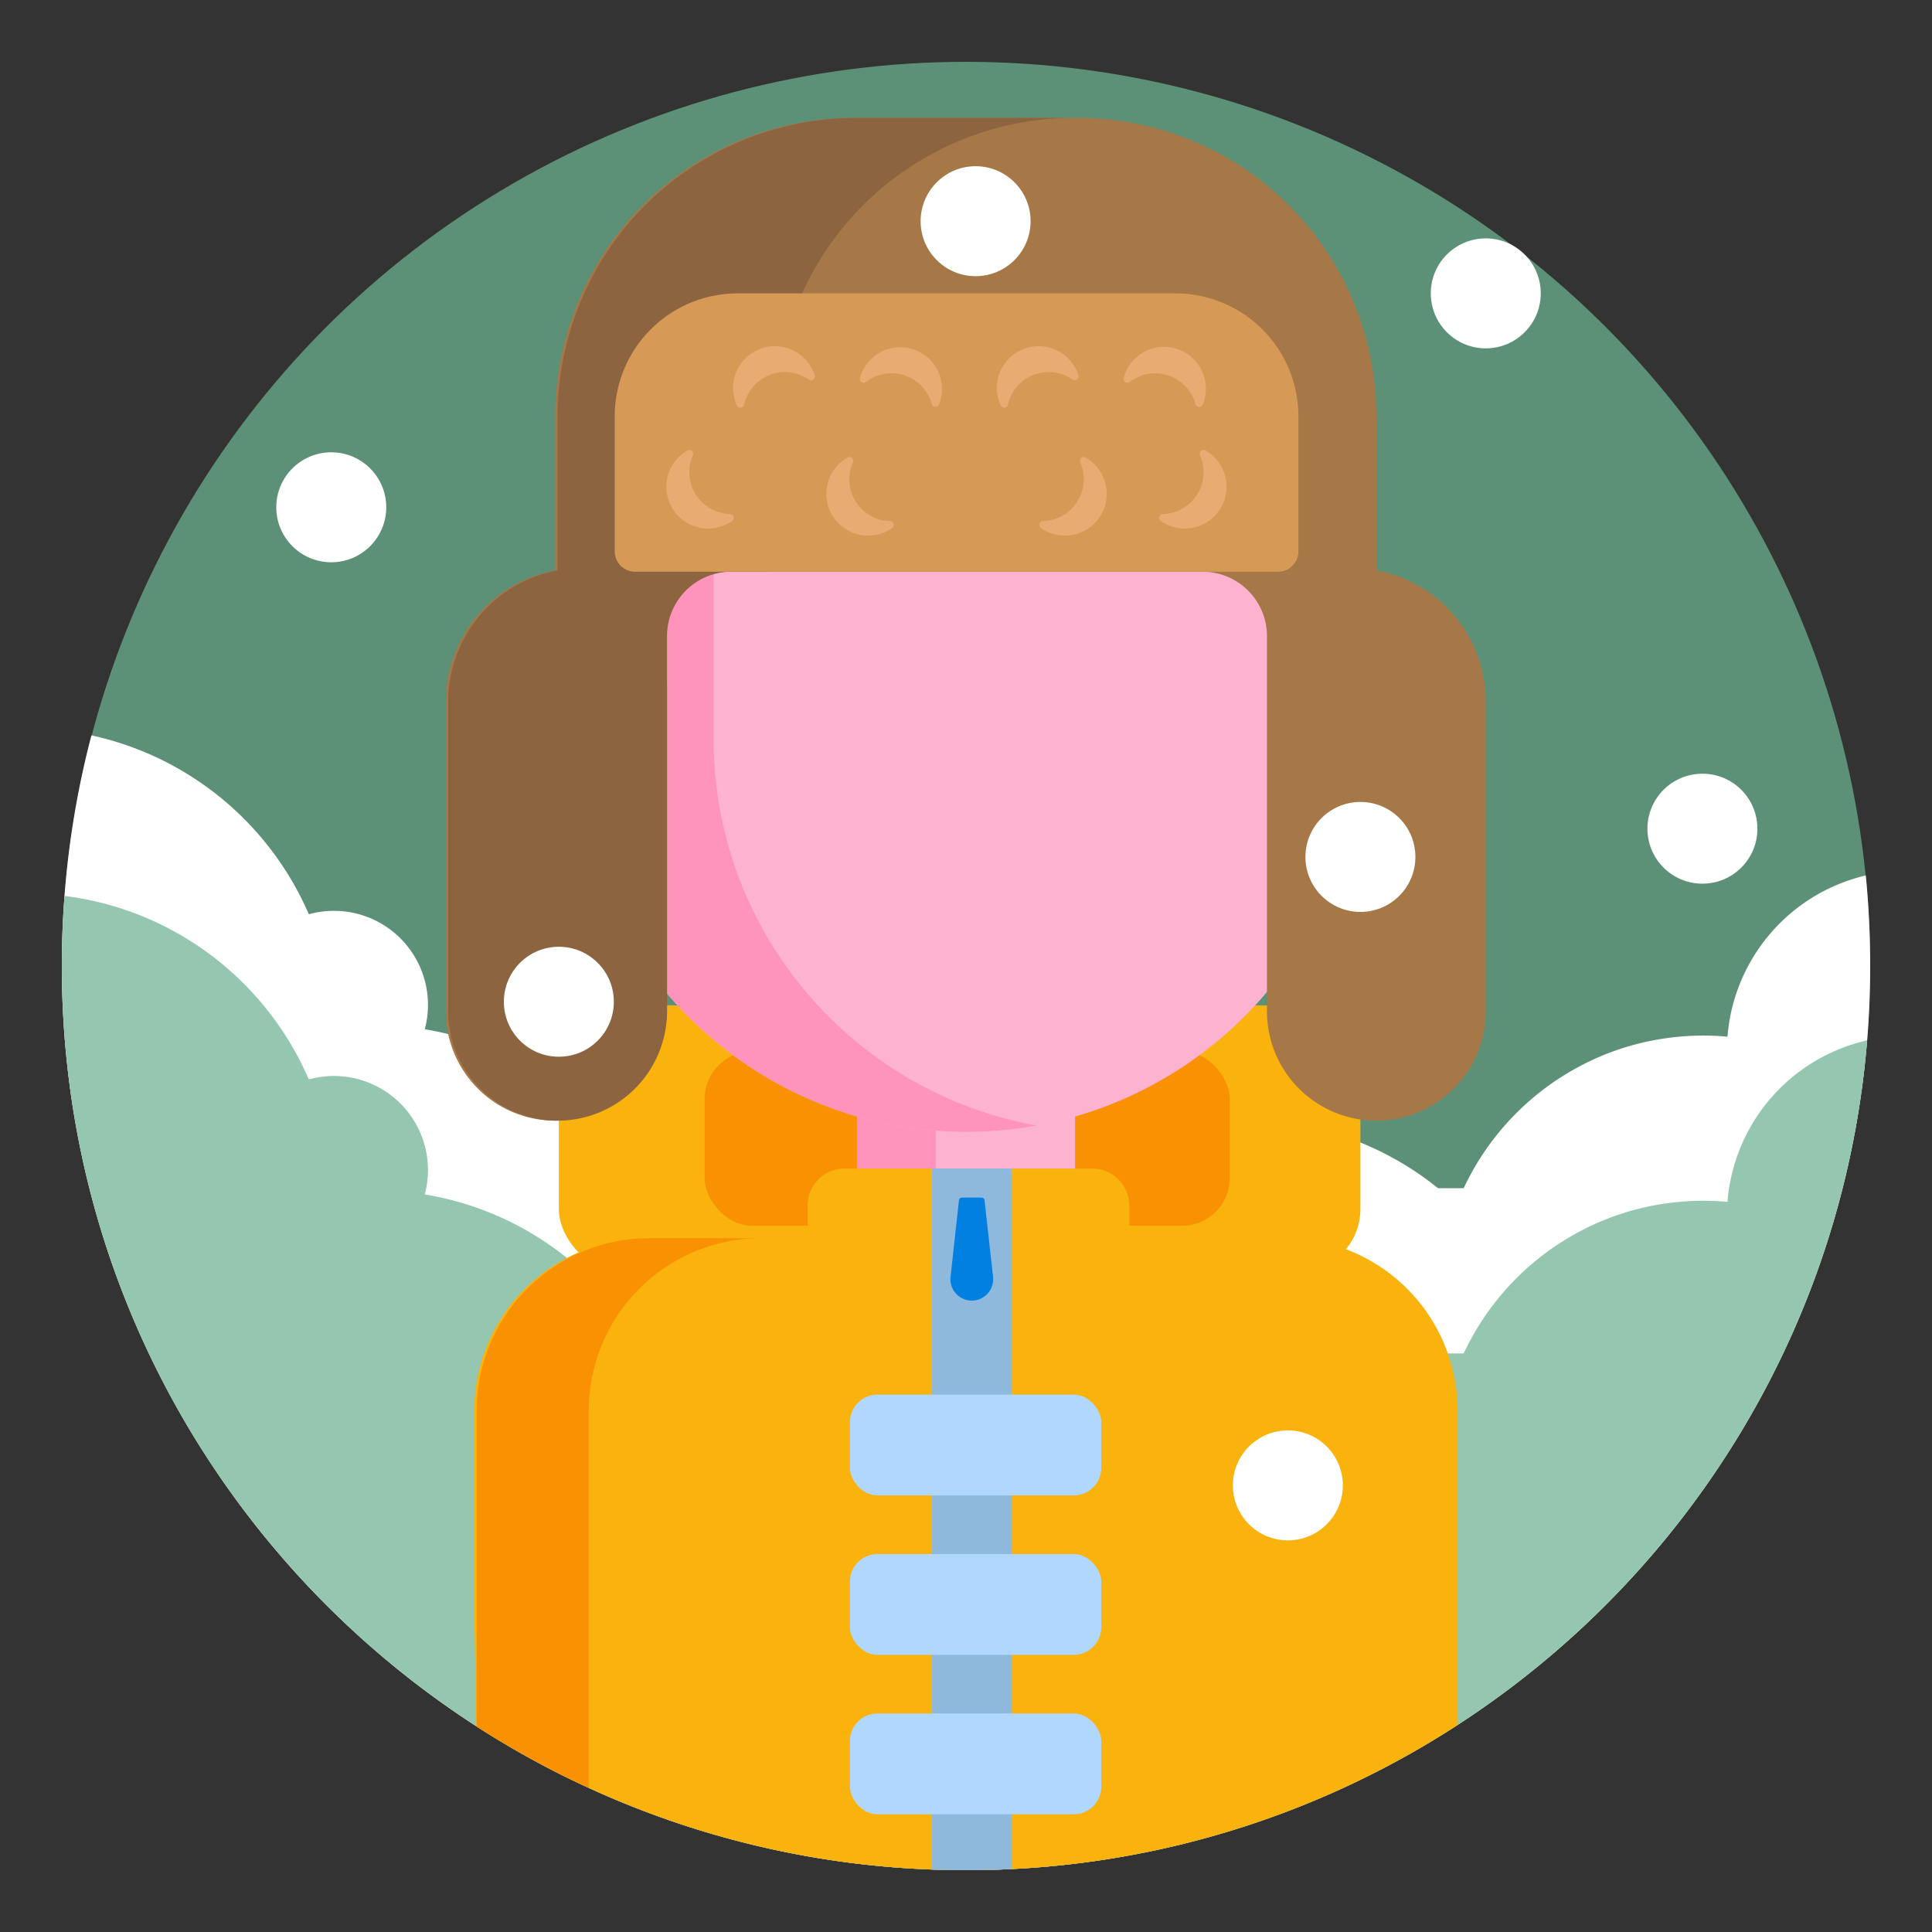 <svg id="Layer_1" data-name="Layer 1" xmlns="http://www.w3.org/2000/svg" viewBox="0 0 1000 1000"><rect x="0" y="0" width="1000" height="1000" fill="#333333" stroke="none"/><defs><style>.cls-1{fill:#5d9177;}.cls-2{fill:#fff;}.cls-3{fill:#95c6af;}.cls-4{fill:#fab20c;}.cls-5{fill:#fa9103;}.cls-6{fill:#fdb2d0;}.cls-7{fill:#fe93bc;}.cls-8{fill:#8eb9dd;}.cls-9{fill:#0280e1;}.cls-10{fill:#b0d8ff;}.cls-11{fill:#a67747;}.cls-12{fill:#8c643f;}.cls-13{fill:#d69a56;}.cls-14{fill:#e8ab72;}</style></defs><circle class="cls-1" cx="500" cy="500" r="468"/><path class="cls-2" d="M968,500q0,19.44-1.57,38.48C954.34,687,872.88,816,754.49,892.81a465.42,465.42,0,0,1-230.94,74.61Q511.87,968,500,968q-8.83,0-17.6-.33a466.59,466.59,0,0,1-235.61-74l-.3-.2C117.43,810.12,32,665,32,500q0-17.78,1.32-35.25a466.71,466.71,0,0,1,14-84.13A159.64,159.64,0,0,1,159.84,473.2a49.27,49.27,0,0,1,13-1.76,48.68,48.68,0,0,1,48.68,48.69,50.19,50.19,0,0,1-.29,5.24,46.78,46.78,0,0,1-1.37,7.37c4.09.68,8.15,1.5,12.14,2.49l1.31.33a159.73,159.73,0,0,1,44.55,19A151.48,151.48,0,0,1,291.34,564a157.65,157.65,0,0,1,14.75,12.92c.11.11.22.22.31.33a158.74,158.74,0,0,1,22.47,28.15c2,3.15,3.86,6.37,5.61,9.64h210c3.82-3.09,7.81-6,11.92-8.74.73-.49,1.48-1,2.23-1.44A158.06,158.06,0,0,1,635.56,580q3.69-.19,7.42-.22h0c.47,0,1,0,1.44,0A158.51,158.51,0,0,1,744.29,615H757.6c1.63-3.46,3.38-6.82,5.28-10.13A137.32,137.32,0,0,1,819,551.19a135,135,0,0,1,46-14.15h0c1.11-.15,2.19-.28,3.29-.37,4.42-.44,8.87-.66,13.4-.66,4.2,0,8.35.21,12.45.59a93.23,93.23,0,0,1,71.59-83.47Q968,476.25,968,500Z"/><path class="cls-3" d="M966.43,538.48C954.34,687,872.88,816,754.49,892.81a465.42,465.42,0,0,1-230.94,74.61Q511.87,968,500,968q-8.83,0-17.6-.33a466.59,466.59,0,0,1-235.61-74l-.3-.2C117.43,810.12,32,665,32,500q0-17.78,1.32-35.25l.27-1a159,159,0,0,1,102.69,56.5,159,159,0,0,1,23.56,38.45,49.27,49.27,0,0,1,13-1.77,48.67,48.67,0,0,1,48.68,48.68,50.23,50.23,0,0,1-.29,5.25,47.34,47.34,0,0,1-1.37,7.38,157.43,157.43,0,0,1,33.27,9.29,154.71,154.71,0,0,1,24.73,12.54,151.61,151.61,0,0,1,15.54,11,4.38,4.38,0,0,1,.5.4,157.89,157.89,0,0,1,26.87,27.68q4.31,5.67,8.1,11.71c2,3.15,3.86,6.35,5.61,9.64h210A158.53,158.53,0,0,1,643,665.24h1.46a158.31,158.31,0,0,1,99.85,35.28H757.6c1.63-3.46,3.38-6.84,5.28-10.13A137.38,137.38,0,0,1,819,636.69a135.39,135.39,0,0,1,46-14.15h0c1.11-.15,2.19-.26,3.29-.35,4.42-.44,8.87-.68,13.4-.68,4.2,0,8.35.22,12.45.59A93.21,93.21,0,0,1,966.43,538.48Z"/><rect class="cls-4" x="289.26" y="520.37" width="414.88" height="137.86" rx="32.37"/><rect class="cls-5" x="364.7" y="544.14" width="271.82" height="90.32" rx="24.7"/><rect class="cls-6" x="444.34" y="526.14" width="112.11" height="152.02" rx="22.8"/><path class="cls-7" d="M520,677.74a41.08,41.08,0,0,1-6,.43H485.25a41.69,41.69,0,0,1-41.69-41.7V567.82a41.68,41.68,0,0,1,41.69-41.69H514a41.08,41.08,0,0,1,6,.42,41.73,41.73,0,0,0-35.66,41.27v68.65A41.72,41.72,0,0,0,520,677.74Z"/><path class="cls-6" d="M708.36,322.08h-4.68V290.36c0-112.39-91.11-203.49-203.49-203.49h0c-112.39,0-203.5,91.1-203.5,203.49v91.95c0,112.39,91.11,203.5,203.5,203.5h0c104.64,0,190.81-79,202.2-180.59h6a28.11,28.11,0,0,0,28.11-28.12V350.19A28.1,28.1,0,0,0,708.36,322.08Z"/><path class="cls-7" d="M369.34,382.32v-92c0-100,72.1-183.12,167.17-200.25a204,204,0,0,0-36.33-3.24C387.8,86.86,296.69,178,296.69,290.35v31.73h-3.83a28.11,28.11,0,0,0-28.12,28.11V377.1a28.12,28.12,0,0,0,28.12,28.12H298c11.38,101.61,97.56,180.59,202.2,180.59a204,204,0,0,0,36.33-3.24C441.44,565.45,369.34,482.3,369.34,382.32Z"/><path class="cls-4" d="M754.49,730.18V892.81a465.42,465.42,0,0,1-230.94,74.61Q511.87,968,500,968q-8.83,0-17.6-.33a466.59,466.59,0,0,1-235.61-74l-.3-.2c-.33-16.47-.65-50.88-1-51.24v-112a89.22,89.22,0,0,1,47.89-79.1,88.93,88.93,0,0,1,41.41-10.19H418v-17a19.08,19.08,0,0,1,13.65-18.28,19.26,19.26,0,0,1,5.45-.8h128.3a19.08,19.08,0,0,1,19.09,19.08v17h80.71A88.9,88.9,0,0,1,684.57,643h0a89.41,89.41,0,0,1,62.61,51.81s0,0,0,.06c.34.82.69,1.63,1,2.47.42,1,.8,2.1,1.17,3.16A89.18,89.18,0,0,1,754.49,730.18Z"/><path class="cls-5" d="M394,640.89a89.29,89.29,0,0,0-89.25,89.29V925.42a463.88,463.88,0,0,1-58-31.77V730.18a89.21,89.21,0,0,1,47.11-78.7,87.32,87.32,0,0,1,16.72-6.91h0a89.7,89.7,0,0,1,25.43-3.68Z"/><path class="cls-8" d="M523.55,604.81V967.42Q511.87,968,500,968q-8.83,0-17.6-.33V604.81Z"/><path class="cls-9" d="M503,673.19h0a11.08,11.08,0,0,1-11-12.29l4.35-39.6a1.62,1.62,0,0,1,1.61-1.44H508a1.61,1.61,0,0,1,1.6,1.44L514,660.9A11.08,11.08,0,0,1,503,673.19Z"/><rect class="cls-10" x="439.91" y="721.85" width="130.11" height="52.18" rx="14.27"/><rect class="cls-10" x="439.91" y="804.37" width="130.11" height="52.18" rx="14.27"/><rect class="cls-10" x="439.91" y="886.89" width="130.11" height="52.18" rx="14.27"/><path class="cls-11" d="M712.4,295.24V215.62A154.6,154.6,0,0,0,557.8,61H442a154.61,154.61,0,0,0-154.61,154.6v79.62a69.06,69.06,0,0,0-56.62,67.92V523.42a56.62,56.62,0,0,0,56.62,56.63h0A56.62,56.62,0,0,0,344,523.42V329.24a33.31,33.31,0,0,1,33.31-33.31H622.47a33.31,33.31,0,0,1,33.31,33.31V523.42a56.62,56.62,0,0,0,56.62,56.63h0A56.62,56.62,0,0,0,769,523.42V363.16A69.06,69.06,0,0,0,712.4,295.24Z"/><path class="cls-12" d="M556,61a154.59,154.59,0,0,0-154.61,154.6v79.61c-1.11.21-2.21.44-3.29.7H378.56a33.32,33.32,0,0,0-33.31,33.31V523.42c0,1.74-.07,3.47-.24,5.17a56.63,56.63,0,0,1-56.38,51.47h0A56.64,56.64,0,0,1,232,523.42V363.17a69.09,69.09,0,0,1,56.63-67.94V215.62A154.6,154.6,0,0,1,443.24,61Z"/><path class="cls-12" d="M345.25,355.11V523.42c0,1.74-.07,3.47-.24,5.17-.16-1.7-.23-3.43-.23-5.17V363.17A69,69,0,0,1,345.25,355.11Z"/><path class="cls-13" d="M381.83,151.85H608.41a63.65,63.65,0,0,1,63.65,63.65v69.84a10.59,10.59,0,0,1-10.59,10.59H328.77a10.59,10.59,0,0,1-10.59-10.59V215.5a63.65,63.65,0,0,1,63.65-63.65Z"/><path class="cls-14" d="M385.2,209.35a2,2,0,0,1-3.83.39c-.16-.35-.31-.7-.45-1.06A21.64,21.64,0,1,1,421.62,194c0,.07.05.14.07.21a2,2,0,0,1-3.12,2.2,21.65,21.65,0,0,0-33.37,12.94Z"/><path class="cls-14" d="M448.33,197.63a2,2,0,0,1-3.19-2.15c.1-.37.21-.73.34-1.1a21.63,21.63,0,1,1,40.66,14.75,1.8,1.8,0,0,1-.08.21,2,2,0,0,1-3.8-.31,21.65,21.65,0,0,0-33.93-11.4Z"/><path class="cls-14" d="M521.71,209.35a2,2,0,0,1-3.83.39c-.16-.35-.31-.7-.45-1.06A21.64,21.64,0,1,1,558.13,194a1.72,1.72,0,0,0,.07.21,2,2,0,0,1-3.12,2.2,21.64,21.64,0,0,0-33.37,12.94Z"/><path class="cls-14" d="M584.84,197.63a2,2,0,0,1-3.19-2.15c.1-.37.21-.73.33-1.1a21.64,21.64,0,1,1,40.67,14.75,1.8,1.8,0,0,1-.08.21,2,2,0,0,1-3.8-.31,21.66,21.66,0,0,0-33.93-11.4Z"/><path class="cls-14" d="M460.54,269.72a2,2,0,0,1,1.12,3.68c-.31.22-.63.44-1,.64a21.63,21.63,0,1,1-22.21-37.12l.19-.11a2,2,0,0,1,2.76,2.64,21.65,21.65,0,0,0,19.09,30.27Z"/><path class="cls-14" d="M377.74,266.06a2,2,0,0,1,1.11,3.69c-.31.22-.62.43-1,.63a21.63,21.63,0,1,1-22.21-37.12l.19-.11a2,2,0,0,1,2.76,2.64,21.65,21.65,0,0,0,19.1,30.27Z"/><path class="cls-14" d="M540,269.72a2,2,0,0,0-1.11,3.68c.31.22.62.44,1,.64a21.63,21.63,0,1,0,22.21-37.12l-.19-.11a2,2,0,0,0-2.76,2.64A21.65,21.65,0,0,1,540,269.72Z"/><path class="cls-14" d="M602.08,266.06a2,2,0,0,0-1.12,3.69c.31.22.63.43.95.63a21.63,21.63,0,1,0,22.21-37.12l-.19-.11a2,2,0,0,0-2.76,2.64,21.65,21.65,0,0,1-19.09,30.27Z"/><circle class="cls-2" cx="171.46" cy="262.57" r="28.46"/><circle class="cls-2" cx="769.03" cy="151.85" r="28.46"/><circle class="cls-2" cx="704.15" cy="443.55" r="28.46"/><circle class="cls-2" cx="881.17" cy="428.93" r="28.46"/><circle class="cls-2" cx="289.26" cy="518.5" r="28.46"/><circle class="cls-2" cx="504.97" cy="114.49" r="28.46"/><circle class="cls-2" cx="666.59" cy="768.83" r="28.46"/></svg>